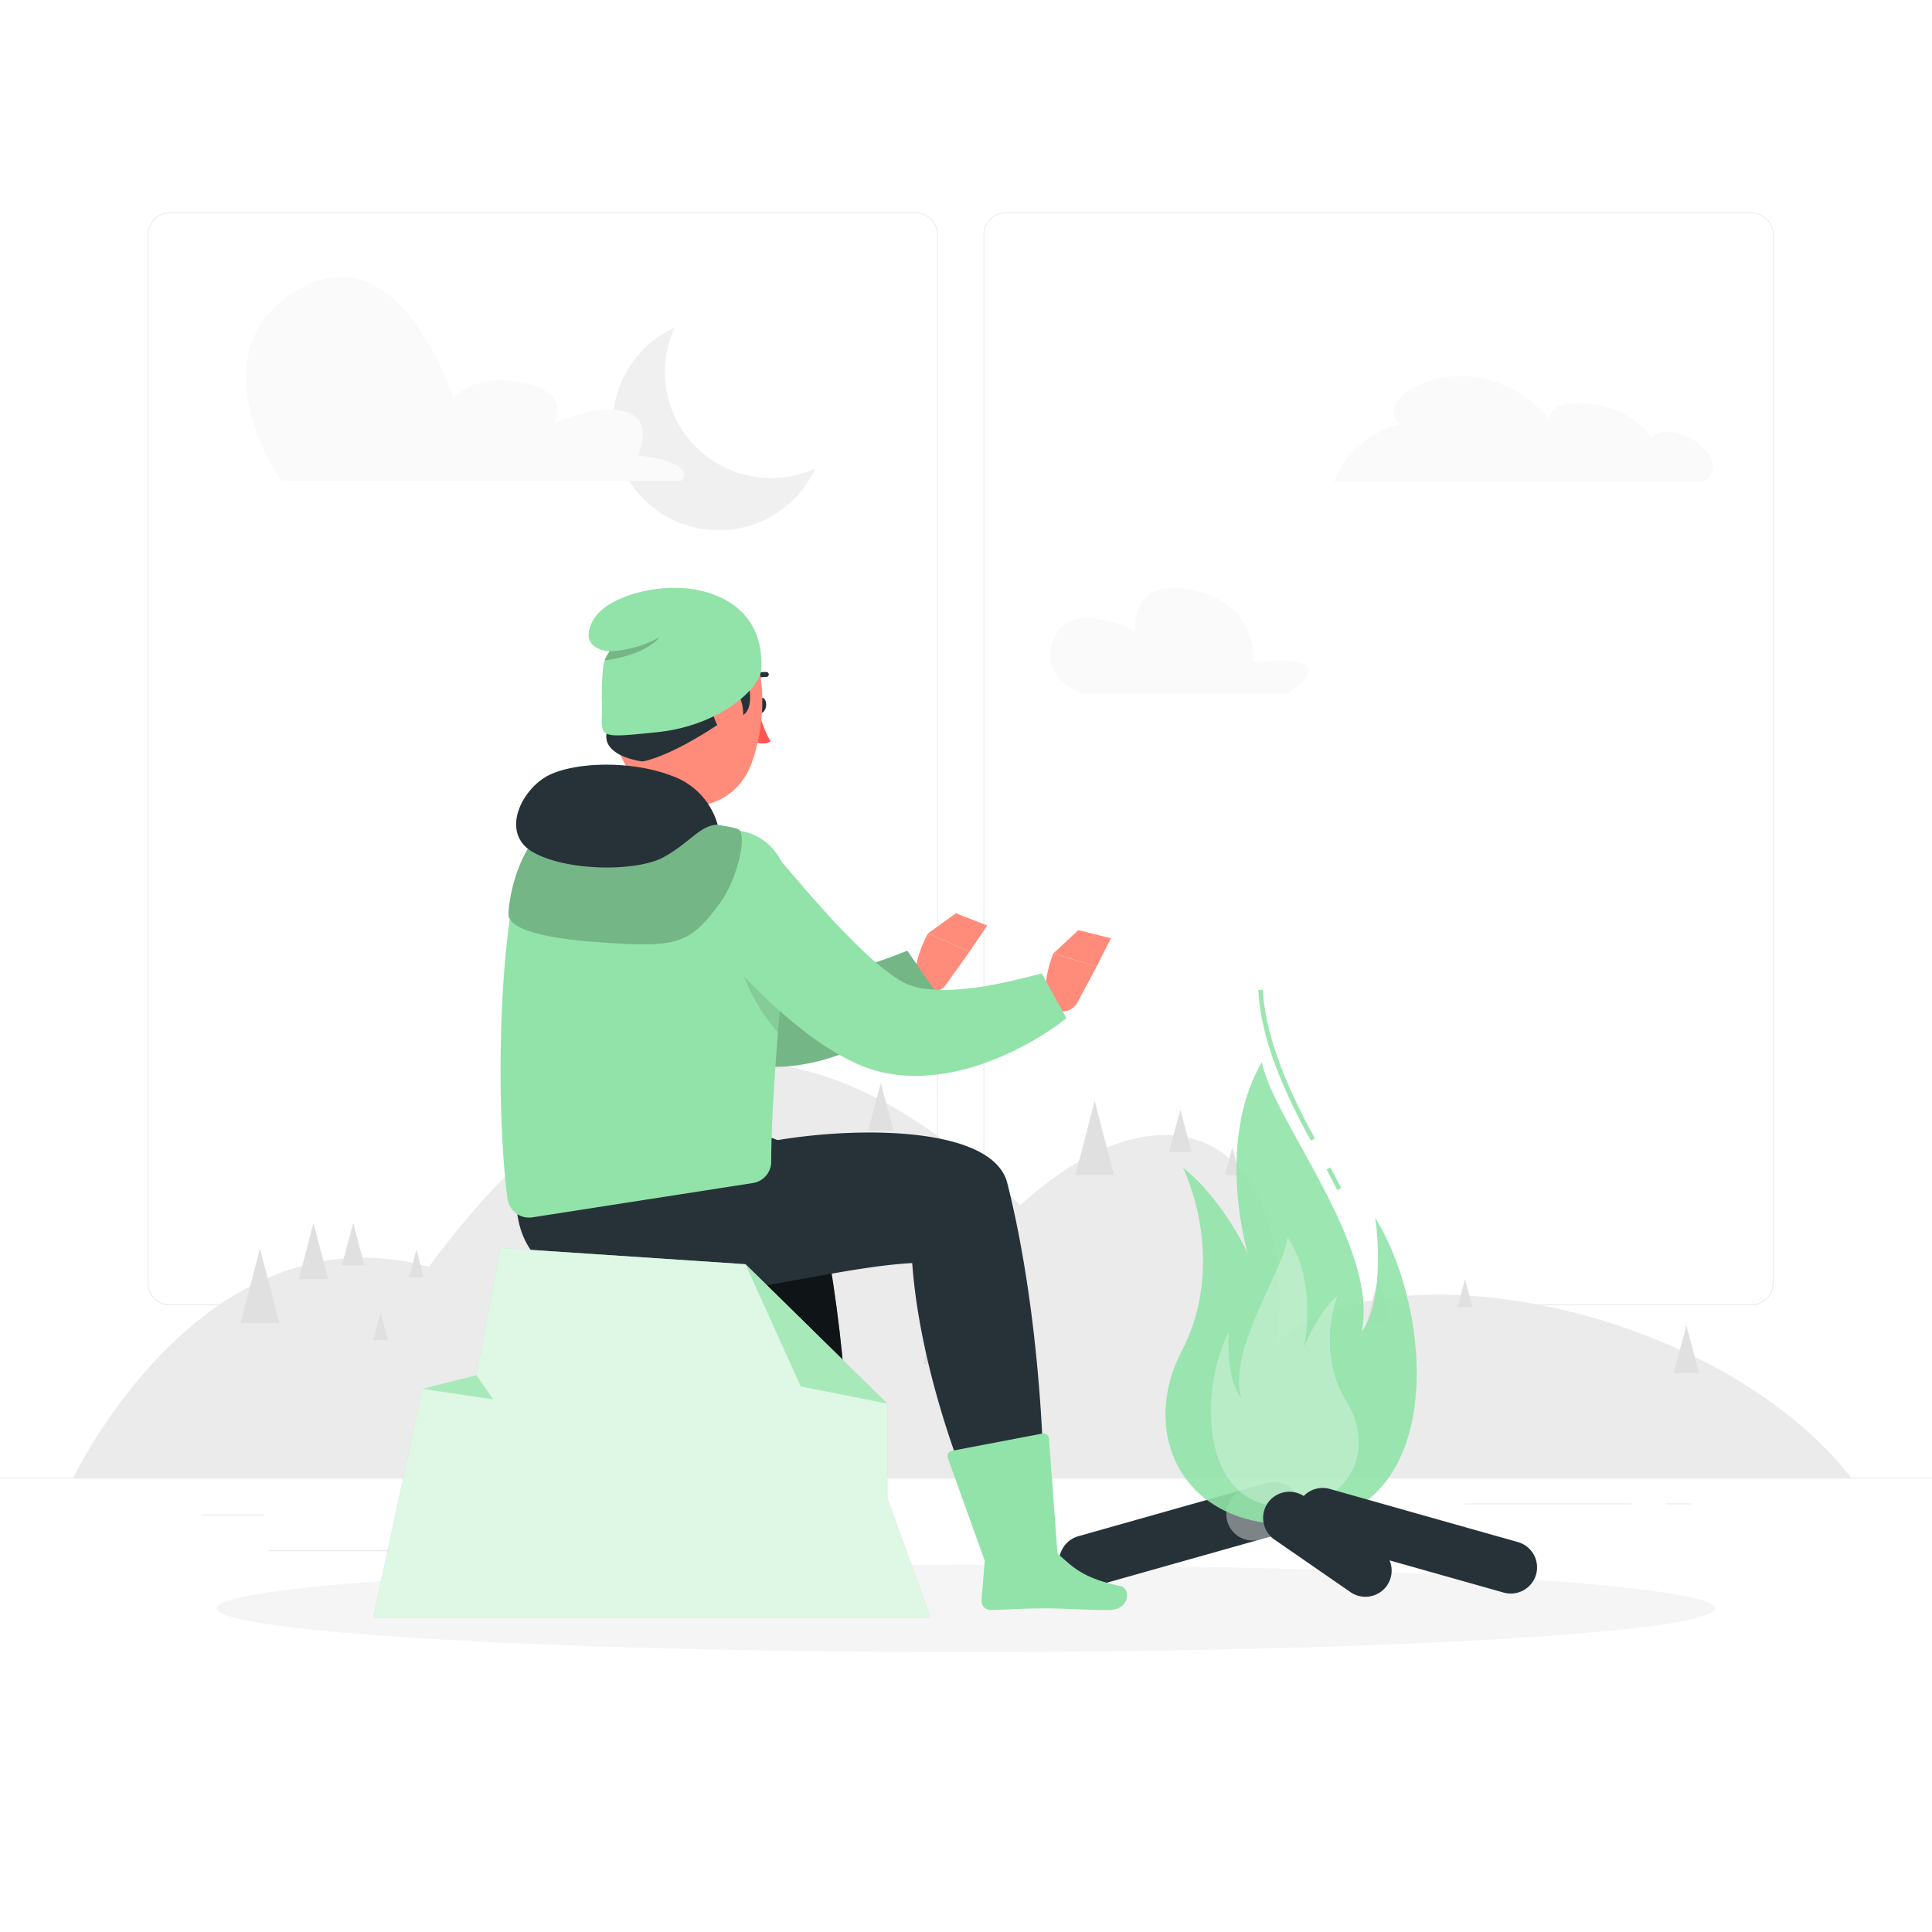 <svg class="animated" id="freepik_stories-campfire" xmlns="http://www.w3.org/2000/svg" viewBox="0 0 500 500" version="1.1" xmlns:xlink="http://www.w3.org/1999/xlink" xmlns:svgjs="http://svgjs.com/svgjs"><style>svg#freepik_stories-campfire:not(.animated) .animable {opacity: 0;}svg#freepik_stories-campfire.animated #freepik--background-complete--inject-56 {animation: 1s 1 forwards cubic-bezier(.36,-0.01,.5,1.38) zoomOut;animation-delay: 0s;}svg#freepik_stories-campfire.animated #freepik--Shadow--inject-56 {animation: 1s 1 forwards cubic-bezier(.36,-0.01,.5,1.38) lightSpeedRight;animation-delay: 0s;}svg#freepik_stories-campfire.animated #freepik--Fire--inject-56 {animation: 1s 1 forwards cubic-bezier(.36,-0.01,.5,1.38) lightSpeedLeft;animation-delay: 0s;}svg#freepik_stories-campfire.animated #freepik--Character--inject-56 {animation: 1s 1 forwards cubic-bezier(.36,-0.01,.5,1.38) slideUp;animation-delay: 0s;}            @keyframes zoomOut {                0% {                    opacity: 0;                    transform: scale(1.5);                }                100% {                    opacity: 1;                    transform: scale(1);                }            }                    @keyframes lightSpeedRight {              from {                transform: translate3d(50%, 0, 0) skewX(-20deg);                opacity: 0;              }              60% {                transform: skewX(10deg);                opacity: 1;              }              80% {                transform: skewX(-2deg);              }              to {                opacity: 1;                transform: translate3d(0, 0, 0);              }            }                    @keyframes lightSpeedLeft {              from {                transform: translate3d(-50%, 0, 0) skewX(20deg);                opacity: 0;              }              60% {                transform: skewX(-10deg);                opacity: 1;              }              80% {                transform: skewX(2deg);              }              to {                opacity: 1;                transform: translate3d(0, 0, 0);              }            }                    @keyframes slideUp {                0% {                    opacity: 0;                    transform: translateY(30px);                }                100% {                    opacity: 1;                    transform: inherit;                }            }        </style><g id="freepik--background-complete--inject-56" class="animable" style="transform-origin: 250px 228.23px;"><rect y="382.4" width="500" height="0.25" style="fill: rgb(235, 235, 235); transform-origin: 250px 382.525px;" id="elipxpi6k86bg" class="animable"></rect><rect x="52.46" y="391.92" width="16.06" height="0.25" style="fill: rgb(235, 235, 235); transform-origin: 60.49px 392.045px;" id="eluqwy4flj4y" class="animable"></rect><rect x="171.14" y="389.21" width="53.53" height="0.25" style="fill: rgb(235, 235, 235); transform-origin: 197.905px 389.335px;" id="elaqcu5wim8z" class="animable"></rect><rect x="69.52" y="401.21" width="36.25" height="0.25" style="fill: rgb(235, 235, 235); transform-origin: 87.645px 401.335px;" id="el8skcv491s63" class="animable"></rect><rect x="379.14" y="389.08" width="43.19" height="0.25" style="fill: rgb(235, 235, 235); transform-origin: 400.735px 389.205px;" id="el749tg8xds5" class="animable"></rect><rect x="431.24" y="389.08" width="6.33" height="0.25" style="fill: rgb(235, 235, 235); transform-origin: 434.405px 389.205px;" id="el2qmc6iicbzb" class="animable"></rect><rect x="317" y="395.31" width="53.89" height="0.25" style="fill: rgb(235, 235, 235); transform-origin: 343.945px 395.435px;" id="el60s1haxsbs7" class="animable"></rect><path d="M237,337.8H43.91a5.71,5.71,0,0,1-5.7-5.71V60.66A5.71,5.71,0,0,1,43.91,55H237a5.71,5.71,0,0,1,5.71,5.71V332.09A5.71,5.71,0,0,1,237,337.8ZM43.91,55.2a5.46,5.46,0,0,0-5.45,5.46V332.09a5.46,5.46,0,0,0,5.45,5.46H237a5.47,5.47,0,0,0,5.46-5.46V60.66A5.47,5.47,0,0,0,237,55.2Z" style="fill: rgb(235, 235, 235); transform-origin: 140.46px 196.4px;" id="elnu4xvjkscng" class="animable"></path><path d="M453.31,337.8H260.21a5.72,5.72,0,0,1-5.71-5.71V60.66A5.72,5.72,0,0,1,260.21,55h193.1A5.71,5.71,0,0,1,459,60.66V332.09A5.71,5.71,0,0,1,453.31,337.8ZM260.21,55.2a5.47,5.47,0,0,0-5.46,5.46V332.09a5.47,5.47,0,0,0,5.46,5.46h193.1a5.47,5.47,0,0,0,5.46-5.46V60.66a5.47,5.47,0,0,0-5.46-5.46Z" style="fill: rgb(235, 235, 235); transform-origin: 356.75px 196.4px;" id="eln1tvt82zram" class="animable"></path><path d="M158.57,109.79A27.47,27.47,0,0,0,211,121.23a27.18,27.18,0,0,1-11.44,2.5,27.47,27.47,0,0,1-25-38.92A27.45,27.45,0,0,0,158.57,109.79Z" style="fill: rgb(240, 240, 240); transform-origin: 184.785px 111.019px;" id="elc075ty35eo4" class="animable"></path><path d="M176.46,124.44H72.72s-22.88-33.08,4-49.24,40.66,28.1,40.66,28.1,4.37-7,17.92-4.23,7.72,10.7,7.72,10.7,10.94-5.47,18.83-3.23S165,117.85,165,117.85,180.05,119.22,176.46,124.44Z" style="fill: rgb(250, 250, 250); transform-origin: 120.327px 98.045px;" id="eleyobx4qmw" class="animable"></path><path d="M440.86,124.72H345.21a24.63,24.63,0,0,1,17.2-14.89c-8.65-7.44,19.11-23.13,38.62-1.41,0-7.24,21.93-4.62,26.15,5.23C431.41,107.22,449.91,118.48,440.86,124.72Z" style="fill: rgb(250, 250, 250); transform-origin: 394.266px 111.04px;" id="elfqykszr4q55" class="animable"></path><path d="M479.08,382.4H19s33.46-70.51,92-54.57c53.81-73,103.78-63.06,153.06-15.94,38.72-35.19,71.7-16.94,66.5,35.34C358.71,321.62,444.09,337.84,479.08,382.4Z" style="fill: rgb(235, 235, 235); transform-origin: 249.04px 328.593px;" id="eld54k1vfons" class="animable"></path><polygon points="67.27 323.11 62.27 342.36 72.27 342.36 67.27 323.11" style="fill: rgb(224, 224, 224); transform-origin: 67.27px 332.735px;" id="el5hfsm9s0xn" class="animable"></polygon><polygon points="81.13 316.48 77.33 331.07 84.92 331.07 81.13 316.48" style="fill: rgb(224, 224, 224); transform-origin: 81.125px 323.775px;" id="eltxnkrwqddkk" class="animable"></polygon><polygon points="91.41 316.48 88.49 327.47 94.33 327.47 91.41 316.48" style="fill: rgb(224, 224, 224); transform-origin: 91.41px 321.975px;" id="el436dpwrsvdn" class="animable"></polygon><polygon points="107.76 323.41 105.84 330.65 109.69 330.65 107.76 323.41" style="fill: rgb(224, 224, 224); transform-origin: 107.765px 327.03px;" id="el4646e7pn02x" class="animable"></polygon><polygon points="98.49 339.63 96.56 346.87 100.41 346.87 98.49 339.63" style="fill: rgb(224, 224, 224); transform-origin: 98.485px 343.25px;" id="eli580c2fgjam" class="animable"></polygon><polygon points="145.46 278.9 140.46 298.15 150.46 298.15 145.46 278.9" style="fill: rgb(224, 224, 224); transform-origin: 145.46px 288.525px;" id="elhcxogtgtc6u" class="animable"></polygon><polygon points="283.3 284.9 278.3 304.15 288.3 304.15 283.3 284.9" style="fill: rgb(224, 224, 224); transform-origin: 283.3px 294.525px;" id="el2nnfeaqlpyr" class="animable"></polygon><polygon points="169.4 270.31 165.61 284.9 173.19 284.9 169.4 270.31" style="fill: rgb(224, 224, 224); transform-origin: 169.4px 277.605px;" id="el81buzfg0n2h" class="animable"></polygon><polygon points="184.8 269.27 181.88 280.26 187.72 280.26 184.8 269.27" style="fill: rgb(224, 224, 224); transform-origin: 184.8px 274.765px;" id="el65c84zujlzc" class="animable"></polygon><polygon points="305.47 287.16 302.54 298.15 308.39 298.15 305.47 287.16" style="fill: rgb(224, 224, 224); transform-origin: 305.465px 292.655px;" id="elztvku1tql4" class="animable"></polygon><polygon points="379.14 331.07 377.22 338.31 381.06 338.31 379.14 331.07" style="fill: rgb(224, 224, 224); transform-origin: 379.14px 334.69px;" id="el2siek7gm6u8" class="animable"></polygon><polygon points="318.92 296.92 317 304.15 320.85 304.15 318.92 296.92" style="fill: rgb(224, 224, 224); transform-origin: 318.925px 300.535px;" id="elewvdrfeh2c8" class="animable"></polygon><polygon points="240.8 345.81 238.87 353.04 242.72 353.04 240.8 345.81" style="fill: rgb(224, 224, 224); transform-origin: 240.795px 349.425px;" id="elw4lkcuf2q8m" class="animable"></polygon><polygon points="436.43 343.01 433.15 355.37 439.72 355.37 436.43 343.01" style="fill: rgb(224, 224, 224); transform-origin: 436.435px 349.19px;" id="el8ox5quvx77p" class="animable"></polygon><polygon points="356.76 330.65 353.48 343.01 360.05 343.01 356.76 330.65" style="fill: rgb(224, 224, 224); transform-origin: 356.765px 336.83px;" id="el5pqbb786867" class="animable"></polygon><polygon points="204.69 313.61 202.77 320.85 206.62 320.85 204.69 313.61" style="fill: rgb(224, 224, 224); transform-origin: 204.695px 317.23px;" id="el5qmf2omsiac" class="animable"></polygon><polygon points="164.09 316.93 160.8 329.29 167.37 329.29 164.09 316.93" style="fill: rgb(224, 224, 224); transform-origin: 164.085px 323.11px;" id="elqffwp26lvu" class="animable"></polygon><polygon points="227.95 280.26 224.67 292.63 231.24 292.63 227.95 280.26" style="fill: rgb(224, 224, 224); transform-origin: 227.955px 286.445px;" id="eleighokj3uf" class="animable"></polygon><path d="M333.29,179.46H279.83s-11.45-4-7-14.4,21-1.74,21-1.74-1.74-14.59,15.45-10.45,15,18.59,15,18.59S349.4,168,333.29,179.46Z" style="fill: rgb(250, 250, 250); transform-origin: 305.243px 165.795px;" id="el7mega7zmwy7" class="animable"></path></g><g id="freepik--Shadow--inject-56" class="animable" style="transform-origin: 250px 416.24px;"><ellipse id="freepik--path--inject-56" cx="250" cy="416.24" rx="193.89" ry="11.32" style="fill: rgb(245, 245, 245); transform-origin: 250px 416.24px;" class="animable"></ellipse></g><g id="freepik--Fire--inject-56" class="animable" style="transform-origin: 335.95px 334.708px;"><path d="M327.77,383.82l-48.72,13.76a6.81,6.81,0,0,0-4.69,8.38h0a6.82,6.82,0,0,0,8.38,4.69l48.72-13.75a6.83,6.83,0,0,0,4.69-8.39h0A6.82,6.82,0,0,0,327.77,383.82Z" style="fill: rgb(38, 50, 56); transform-origin: 305.254px 397.235px;" id="elaqzspby0han" class="animable"></path><g id="elif1pzn8zgnb"><path d="M327.77,383.82l-5.44,1.54a6.8,6.8,0,0,0-4.69,8.38h0a6.8,6.8,0,0,0,8.38,4.69l5.44-1.53a6.83,6.83,0,0,0,4.69-8.39h0A6.82,6.82,0,0,0,327.77,383.82Z" style="fill: rgb(255, 255, 255); opacity: 0.4; transform-origin: 326.893px 391.127px;" class="animable"></path></g><g id="elb5tngi71i84"><path d="M346.09,308c-.85-1.67-1.76-3.41-2.79-5.34l1-.55c1,1.93,1.95,3.68,2.8,5.36Z" style="fill: rgb(146, 227, 169); opacity: 0.9; transform-origin: 345.2px 305.055px;" class="animable"></path></g><g id="eluvgnh1wyr3n"><path d="M339.26,295.23c-8.68-15.71-13.13-28.46-13.6-39l1.17-.06c.46,10.2,5,23.14,13.46,38.47Z" style="fill: rgb(146, 227, 169); opacity: 0.9; transform-origin: 332.975px 275.7px;" class="animable"></path></g><g id="eln20aaeuur0k"><path d="M333.81,394.53c-28.8,0-38.68-24.5-28-44.86,9.35-17.75,5-37.6.32-47.52,10.56,8.48,16.8,22.24,16.8,22.24s-8.59-28.33,3.62-49.52c2.94,15,30.4,47.6,25.87,69.68,5.07-6.72,4.59-22,3.47-29.4C371.28,339.91,375,394.53,333.81,394.53Z" style="fill: rgb(146, 227, 169); opacity: 0.9; transform-origin: 334.133px 334.7px;" class="animable"></path></g><g id="elbshyqicfzpl"><path d="M334.18,389.83c16.67-1.23,21.34-15.85,14.26-27.18-6.17-9.87-4.48-21.55-2.22-27.5-5.75,5.37-8.77,13.6-8.77,13.6s3.75-16.77-4.23-28.52c-1.05,8.79-15.56,28.87-12,41.46C318,358,317.64,349.14,318,344.81,310.14,359.81,310.34,391.59,334.18,389.83Z" style="fill: rgb(255, 255, 255); opacity: 0.3; transform-origin: 332.502px 355.065px;" class="animable"></path></g><path d="M344.13,385.33l48.72,13.76a6.81,6.81,0,0,1,4.69,8.38h0a6.81,6.81,0,0,1-8.38,4.69l-48.72-13.75a6.83,6.83,0,0,1-4.69-8.39h0A6.82,6.82,0,0,1,344.13,385.33Z" style="fill: rgb(38, 50, 56); transform-origin: 366.646px 398.746px;" id="el51ccn1dios3" class="animable"></path><path d="M337.58,387.29l19.49,13.47a6.82,6.82,0,0,1,2,9.4h0a6.81,6.81,0,0,1-9.39,2l-19.9-13.75a6.81,6.81,0,0,1-1.66-9.46h0A6.81,6.81,0,0,1,337.58,387.29Z" style="fill: rgb(38, 50, 56); transform-origin: 343.526px 399.656px;" id="ely521ul6vks" class="animable"></path></g><g id="freepik--Character--inject-56" class="animable" style="transform-origin: 194.116px 285.401px;"><path d="M221.06,401.2h-15.3a1,1,0,0,0-1,.93l-.94,12.11a2.38,2.38,0,0,0,2.35,2.42c5.33-.09,7.88-.41,14.61-.41,4.14,0,4.06.43,9.78.43s5.5-5.19,3.23-6.16c-6.32-2.71-7.76-6-10.37-8.48A3.31,3.31,0,0,0,221.06,401.2Z" style="fill: rgb(146, 227, 169); transform-origin: 219.55px 408.938px;" id="elnwo5yp2tlp" class="animable"></path><path d="M165,298.57c16.46-6.41,40.88-10.61,45.49,7.62,8.68,34.37,9.33,72.93,9.33,72.93l-20.47,3.45s-11.47-27.83-13.47-55.69c-7.74,4.62-27.35,12.17-41.59,3.14-12-7.64-11.55-18.8-9.75-31.22C134.55,298.8,140.42,297.35,165,298.57Z" style="fill: rgb(38, 50, 56); transform-origin: 176.702px 337.832px;" id="eljl84tazu5if" class="animable"></path><g id="eljk4cyt4ikxo"><path d="M210.5,306.19l-24.61,20.69c2,27.86,13.47,55.69,13.47,55.69l20.47-3.45S219.18,340.56,210.5,306.19Z" style="opacity: 0.6; transform-origin: 202.86px 344.38px;" class="animable"></path></g><path d="M223.64,404l-18.15,2.23-10.4-28.92a1.39,1.39,0,0,1,1-1.84L219.62,371a1.39,1.39,0,0,1,1.64,1.27Z" style="fill: rgb(146, 227, 169); transform-origin: 209.322px 388.603px;" id="elao3libdm52" class="animable"></path><path d="M163.2,180.55c-.47,8.57.18,29.25-6.81,34.06,0,0-1.45,6.81,13.49,8.83,16.43,2.23,9.93-7.41,9.93-7.41-5.74-3-4.88-14.9-1.73-21.18Z" style="fill: rgb(255, 139, 123); transform-origin: 168.715px 202.162px;" id="elwb19vczfbcc" class="animable"></path><path d="M193.38,177.3a.6.6,0,0,1-.26-.14.64.64,0,0,1-.07-.91,6.37,6.37,0,0,1,5.41-2.33.65.65,0,0,1-.17,1.28h0a5.1,5.1,0,0,0-4.26,1.89A.68.68,0,0,1,193.38,177.3Z" style="fill: rgb(38, 50, 56); transform-origin: 195.921px 175.609px;" id="el18gaphj8vd3" class="animable"></path><path d="M196.44,184.38s1.27,4.92,3,7.44c-1.61,1.17-4,.25-4,.25Z" style="fill: rgb(255, 86, 82); transform-origin: 197.44px 188.397px;" id="elljhcfncc4vf" class="animable"></path><path d="M195.69,182.39c-.13,1.09.34,2,1.05,2.13s1.4-.72,1.53-1.81-.33-2.05-1-2.14S195.83,181.3,195.69,182.39Z" style="fill: rgb(38, 50, 56); transform-origin: 196.98px 182.548px;" id="elwrhx77aypg" class="animable"></path><path d="M271.26,401.2H256a1,1,0,0,0-1,.93L254,414.24a2.37,2.37,0,0,0,2.34,2.42c5.33-.09,7.88-.41,14.61-.41,4.14,0,10.22.43,15.94.43s5.64-5.65,3.23-6.16c-10.83-2.3-12.72-5.46-16.52-8.48A3.77,3.77,0,0,0,271.26,401.2Z" style="fill: rgb(146, 227, 169); transform-origin: 272.836px 408.94px;" id="elwrdqusssm2" class="animable"></path><path d="M187.23,298.57c16.45-6.41,68.85-10.61,73.46,7.62,8.69,34.37,9.33,72.93,9.33,72.93l-20.46,3.45s-11.47-27.83-13.48-55.69c-24.27,1.3-62.88,14.31-77.12,5.27-12-7.64-17.73-20.93-15.92-33.35A399.11,399.11,0,0,1,187.23,298.57Z" style="fill: rgb(38, 50, 56); transform-origin: 206.366px 337.832px;" id="elzs58imtals" class="animable"></path><path d="M244.75,254.92l6.15-8.63-10.7-4.76s-4.37,7.54-3.07,13.05l1.16,1A4.35,4.35,0,0,0,244.75,254.92Z" style="fill: rgb(255, 139, 123); transform-origin: 243.894px 249.125px;" id="elnwic6i3aom" class="animable"></path><polygon points="255.48 239.52 247.39 236.35 240.2 241.53 250.9 246.29 255.48 239.52" style="fill: rgb(255, 139, 123); transform-origin: 247.84px 241.32px;" id="elg6ch26ypy9c" class="animable"></polygon><path d="M163.69,223.14l4.07,3.89,4.21,4c2.83,2.62,5.67,5.22,8.53,7.7s5.75,4.84,8.59,7a66.5,66.5,0,0,0,8.19,5.35l.89.45.8.37c.23.08.46.18.69.28s.5.16.75.25a18.93,18.93,0,0,0,3.67.68,38.71,38.71,0,0,0,9.47-.63,84.09,84.09,0,0,0,10.58-2.62c1.78-.58,3.61-1.15,5.41-1.81.9-.32,1.81-.64,2.7-1l2.58-1L242.37,257c-1,.9-1.71,1.61-2.58,2.37s-1.71,1.44-2.58,2.15c-1.76,1.36-3.55,2.71-5.44,3.93A73.13,73.13,0,0,1,219.61,272,51.78,51.78,0,0,1,205,275.86a38.93,38.93,0,0,1-8.56,0c-.75-.11-1.49-.2-2.25-.35l-2.28-.5-2.1-.62c-.68-.22-1.31-.45-2-.68A71.36,71.36,0,0,1,174.67,267a126,126,0,0,1-11-7.75c-3.47-2.71-6.78-5.52-10-8.43-1.59-1.47-3.17-2.93-4.7-4.46-.77-.76-1.55-1.52-2.3-2.31l-2.32-2.47Z" style="fill: rgb(146, 227, 169); transform-origin: 193.36px 249.618px;" id="elvmvekfbnmok" class="animable"></path><g id="eljsei5wj154h"><path d="M163.69,223.14l4.07,3.89,4.21,4c2.83,2.62,5.67,5.22,8.53,7.7s5.75,4.84,8.59,7a66.5,66.5,0,0,0,8.19,5.35l.89.45.8.37c.23.08.46.18.69.28s.5.16.75.25a18.93,18.93,0,0,0,3.67.68,38.71,38.71,0,0,0,9.47-.63,84.09,84.09,0,0,0,10.58-2.62c1.78-.58,3.61-1.15,5.41-1.81.9-.32,1.81-.64,2.7-1l2.58-1L242.37,257c-1,.9-1.71,1.61-2.58,2.37s-1.71,1.44-2.58,2.15c-1.76,1.36-3.55,2.71-5.44,3.93A73.13,73.13,0,0,1,219.61,272,51.78,51.78,0,0,1,205,275.86a38.93,38.93,0,0,1-8.56,0c-.75-.11-1.49-.2-2.25-.35l-2.28-.5-2.1-.62c-.68-.22-1.31-.45-2-.68A71.36,71.36,0,0,1,174.67,267a126,126,0,0,1-11-7.75c-3.47-2.71-6.78-5.52-10-8.43-1.59-1.47-3.17-2.93-4.7-4.46-.77-.76-1.55-1.52-2.3-2.31l-2.32-2.47Z" style="opacity: 0.2; transform-origin: 193.36px 249.618px;" class="animable"></path></g><path d="M192,215.1c-3.08-.61-6.41-1.21-9.61-1.66-8.13-1.15-15.77-1.23-25.09-1.25-2.23,0-4.45.07-6.59.17-7.37.38-14.94,6.57-16.65,13.75-5.27,22.08-5.57,62.07-2.73,84.1a5.64,5.64,0,0,0,6.45,4.84l57.06-8.88a5.61,5.61,0,0,0,4.75-5.54c0-19.24,3.77-55.92,4.66-66.48C205,225.3,200.71,216.82,192,215.1Z" style="fill: rgb(146, 227, 169); transform-origin: 166.94px 263.653px;" id="elvt8ljf3uz7" class="animable"></path><g id="elet2n0is68td"><path d="M191,248.22a49.74,49.74,0,0,0,10.33,19c.31-3.9.64-7.74.95-11.37Z" style="opacity: 0.1; transform-origin: 196.64px 257.72px;" class="animable"></path></g><path d="M278.82,259.47l5-9.35-11.22-3.36s-3.38,8-1.39,13.34l1.28.89A4.37,4.37,0,0,0,278.82,259.47Z" style="fill: rgb(255, 139, 123); transform-origin: 277.201px 254.262px;" id="elblnbuveijdq" class="animable"></path><polygon points="287.5 242.82 279.07 240.71 272.6 246.76 283.82 250.12 287.5 242.82" style="fill: rgb(255, 139, 123); transform-origin: 280.05px 245.415px;" id="elt225uifoat9" class="animable"></polygon><path d="M201.22,221.75l3.64,4.29,3.78,4.4c2.54,2.9,5.1,5.78,7.69,8.54s5.23,5.4,7.83,7.86a65.57,65.57,0,0,0,7.6,6.16l.83.54.77.45.65.35c.22.12.48.21.72.33a20,20,0,0,0,3.59,1.06,39.14,39.14,0,0,0,9.47.34,84,84,0,0,0,10.8-1.53c1.83-.39,3.71-.76,5.56-1.24.93-.22,1.87-.45,2.79-.7l2.67-.68,6.39,11.6c-1.05.79-1.87,1.42-2.81,2.08s-1.85,1.26-2.79,1.87c-1.89,1.18-3.81,2.34-5.81,3.36a73,73,0,0,1-12.77,5.28,52.07,52.07,0,0,1-14.93,2.33,38.64,38.64,0,0,1-8.51-.92c-.73-.18-1.46-.34-2.2-.57l-2.22-.74-2-.83c-.65-.28-1.25-.58-1.88-.88a71.38,71.38,0,0,1-12.42-8,129.55,129.55,0,0,1-10.16-8.84q-4.75-4.58-9.05-9.41c-1.43-1.62-2.85-3.25-4.22-4.92-.68-.84-1.38-1.67-2-2.53l-2.06-2.7Z" style="fill: rgb(146, 227, 169); transform-origin: 228.085px 250.095px;" id="elpb3ft74aswm" class="animable"></path><path d="M159.49,174.13c-.83,13.49-1.47,19.18,4.45,26.89,8.9,11.59,25.66,9.66,30.5-3.31,4.36-11.68,5-31.79-7.47-38.73A18.44,18.44,0,0,0,159.49,174.13Z" style="fill: rgb(255, 139, 123); transform-origin: 178.123px 182.639px;" id="eli4b8p91ljs" class="animable"></path><path d="M193.89,177.77c.63,4,.37,8.69-5.39,7.91-14.84,10.39-22.23,11.39-22.23,11.39s-11.54-1.35-9-8.38-.58-12.84-.06-16.48,5.27-14.41,12.32-17.07a21.1,21.1,0,0,1,22.79,6.16C198.27,168.27,193.89,177.77,193.89,177.77Z" style="fill: rgb(38, 50, 56); transform-origin: 176.174px 175.537px;" id="el08pfysj2u8vd" class="animable"></path><path d="M191.54,180.63a11.3,11.3,0,0,1,.28,7.54c-1,3.24-4,2.83-5.71.23-1.56-2.35-2.89-6.86-.87-9.3S190.35,177.74,191.54,180.63Z" style="fill: rgb(255, 139, 123); transform-origin: 188.275px 184.112px;" id="el56fhu8rw4jc" class="animable"></path><path d="M197,173.3c-.28,4.8-10.67,14.53-27,16.2s-14.13,1.45-14.2-7.18a75,75,0,0,1,.32-10.08,9.71,9.71,0,0,1,1.67-3.67s-8.62-.38-4.22-8.18c3.39-6,17-9.91,27.56-7.57C190.66,154.94,197.69,161.39,197,173.3Z" style="fill: rgb(146, 227, 169); transform-origin: 174.683px 171.225px;" id="elxfbfa2xwtmn" class="animable"></path><g id="elhwy52xos5m7"><path d="M157.74,168.57a10.6,10.6,0,0,0-1.31,2.39c3.68-.53,10.9-2.06,14.29-6.06A29.69,29.69,0,0,1,157.74,168.57Z" style="opacity: 0.2; transform-origin: 163.575px 167.93px;" class="animable"></path></g><path d="M273.83,404l-18.15,2.23-10.4-28.92a1.39,1.39,0,0,1,1.06-1.84L269.81,371a1.4,1.4,0,0,1,1.65,1.27Z" style="fill: rgb(146, 227, 169); transform-origin: 259.514px 388.603px;" id="el8s5g28lpt0x" class="animable"></path><path d="M161,210.76c-5.51-.45-13.74-1.39-20.21,3.89s-9,16.73-9.2,21.78,14,6.8,24.7,7.52c18.84,1.28,22.18.44,30-10.16,4.66-6.28,7.14-18,4.82-19.17S169.48,211.44,161,210.76Z" style="fill: rgb(146, 227, 169); transform-origin: 161.79px 227.4px;" id="eleoxy046iedw" class="animable"></path><g id="elh6b4fmucj6s"><g style="opacity: 0.2; transform-origin: 161.79px 227.4px;" class="animable"><path d="M161,210.76c-5.51-.45-13.74-1.39-20.21,3.89s-9,16.73-9.2,21.78,14,6.8,24.7,7.52c18.84,1.28,22.18.44,30-10.16,4.66-6.28,7.14-18,4.82-19.17S169.48,211.44,161,210.76Z" id="elodj62a4vx0r" class="animable" style="transform-origin: 161.79px 227.4px;"></path></g></g><path d="M185.74,213.46a18.76,18.76,0,0,0-11.67-12.6c-9.91-3.9-23.85-3.8-31.36-.56s-13.63,15.26-4.72,20.27,26.84,5,33.63,1.33S181.38,213.37,185.74,213.46Z" style="fill: rgb(38, 50, 56); transform-origin: 159.656px 211.204px;" id="elzlftqzrqi6b" class="animable"></path><polygon points="240.86 418.67 96.56 418.67 109.33 359.44 123.29 355.92 129.54 322.95 192.92 327.18 229.64 363.25 229.64 387.77 240.86 418.67" style="fill: rgb(146, 227, 169); transform-origin: 168.71px 370.81px;" id="elugyl5ype0js" class="animable"></polygon><g id="elxb086fvlgri"><polygon points="240.86 418.67 96.56 418.67 109.33 359.44 123.29 355.92 129.54 322.95 192.92 327.18 229.64 363.25 229.64 387.77 240.86 418.67" style="fill: rgb(255, 255, 255); opacity: 0.7; transform-origin: 168.71px 370.81px;" class="animable"></polygon></g><g id="ela078t18noy"><polygon points="123.29 355.92 109.33 359.44 127.66 362.15 123.29 355.92" style="fill: rgb(146, 227, 169); opacity: 0.7; transform-origin: 118.495px 359.035px;" class="animable"></polygon></g><g id="elk33lekczard"><polygon points="192.92 327.18 207.23 358.8 229.64 363.25 192.92 327.18" style="fill: rgb(146, 227, 169); opacity: 0.7; transform-origin: 211.28px 345.215px;" class="animable"></polygon></g></g><defs>     <filter id="active" height="200%">         <feMorphology in="SourceAlpha" result="DILATED" operator="dilate" radius="2"></feMorphology>                <feFlood flood-color="#32DFEC" flood-opacity="1" result="PINK"></feFlood>        <feComposite in="PINK" in2="DILATED" operator="in" result="OUTLINE"></feComposite>        <feMerge>            <feMergeNode in="OUTLINE"></feMergeNode>            <feMergeNode in="SourceGraphic"></feMergeNode>        </feMerge>    </filter>    <filter id="hover" height="200%">        <feMorphology in="SourceAlpha" result="DILATED" operator="dilate" radius="2"></feMorphology>                <feFlood flood-color="#ff0000" flood-opacity="0.5" result="PINK"></feFlood>        <feComposite in="PINK" in2="DILATED" operator="in" result="OUTLINE"></feComposite>        <feMerge>            <feMergeNode in="OUTLINE"></feMergeNode>            <feMergeNode in="SourceGraphic"></feMergeNode>        </feMerge>            <feColorMatrix type="matrix" values="0   0   0   0   0                0   1   0   0   0                0   0   0   0   0                0   0   0   1   0 "></feColorMatrix>    </filter></defs></svg>